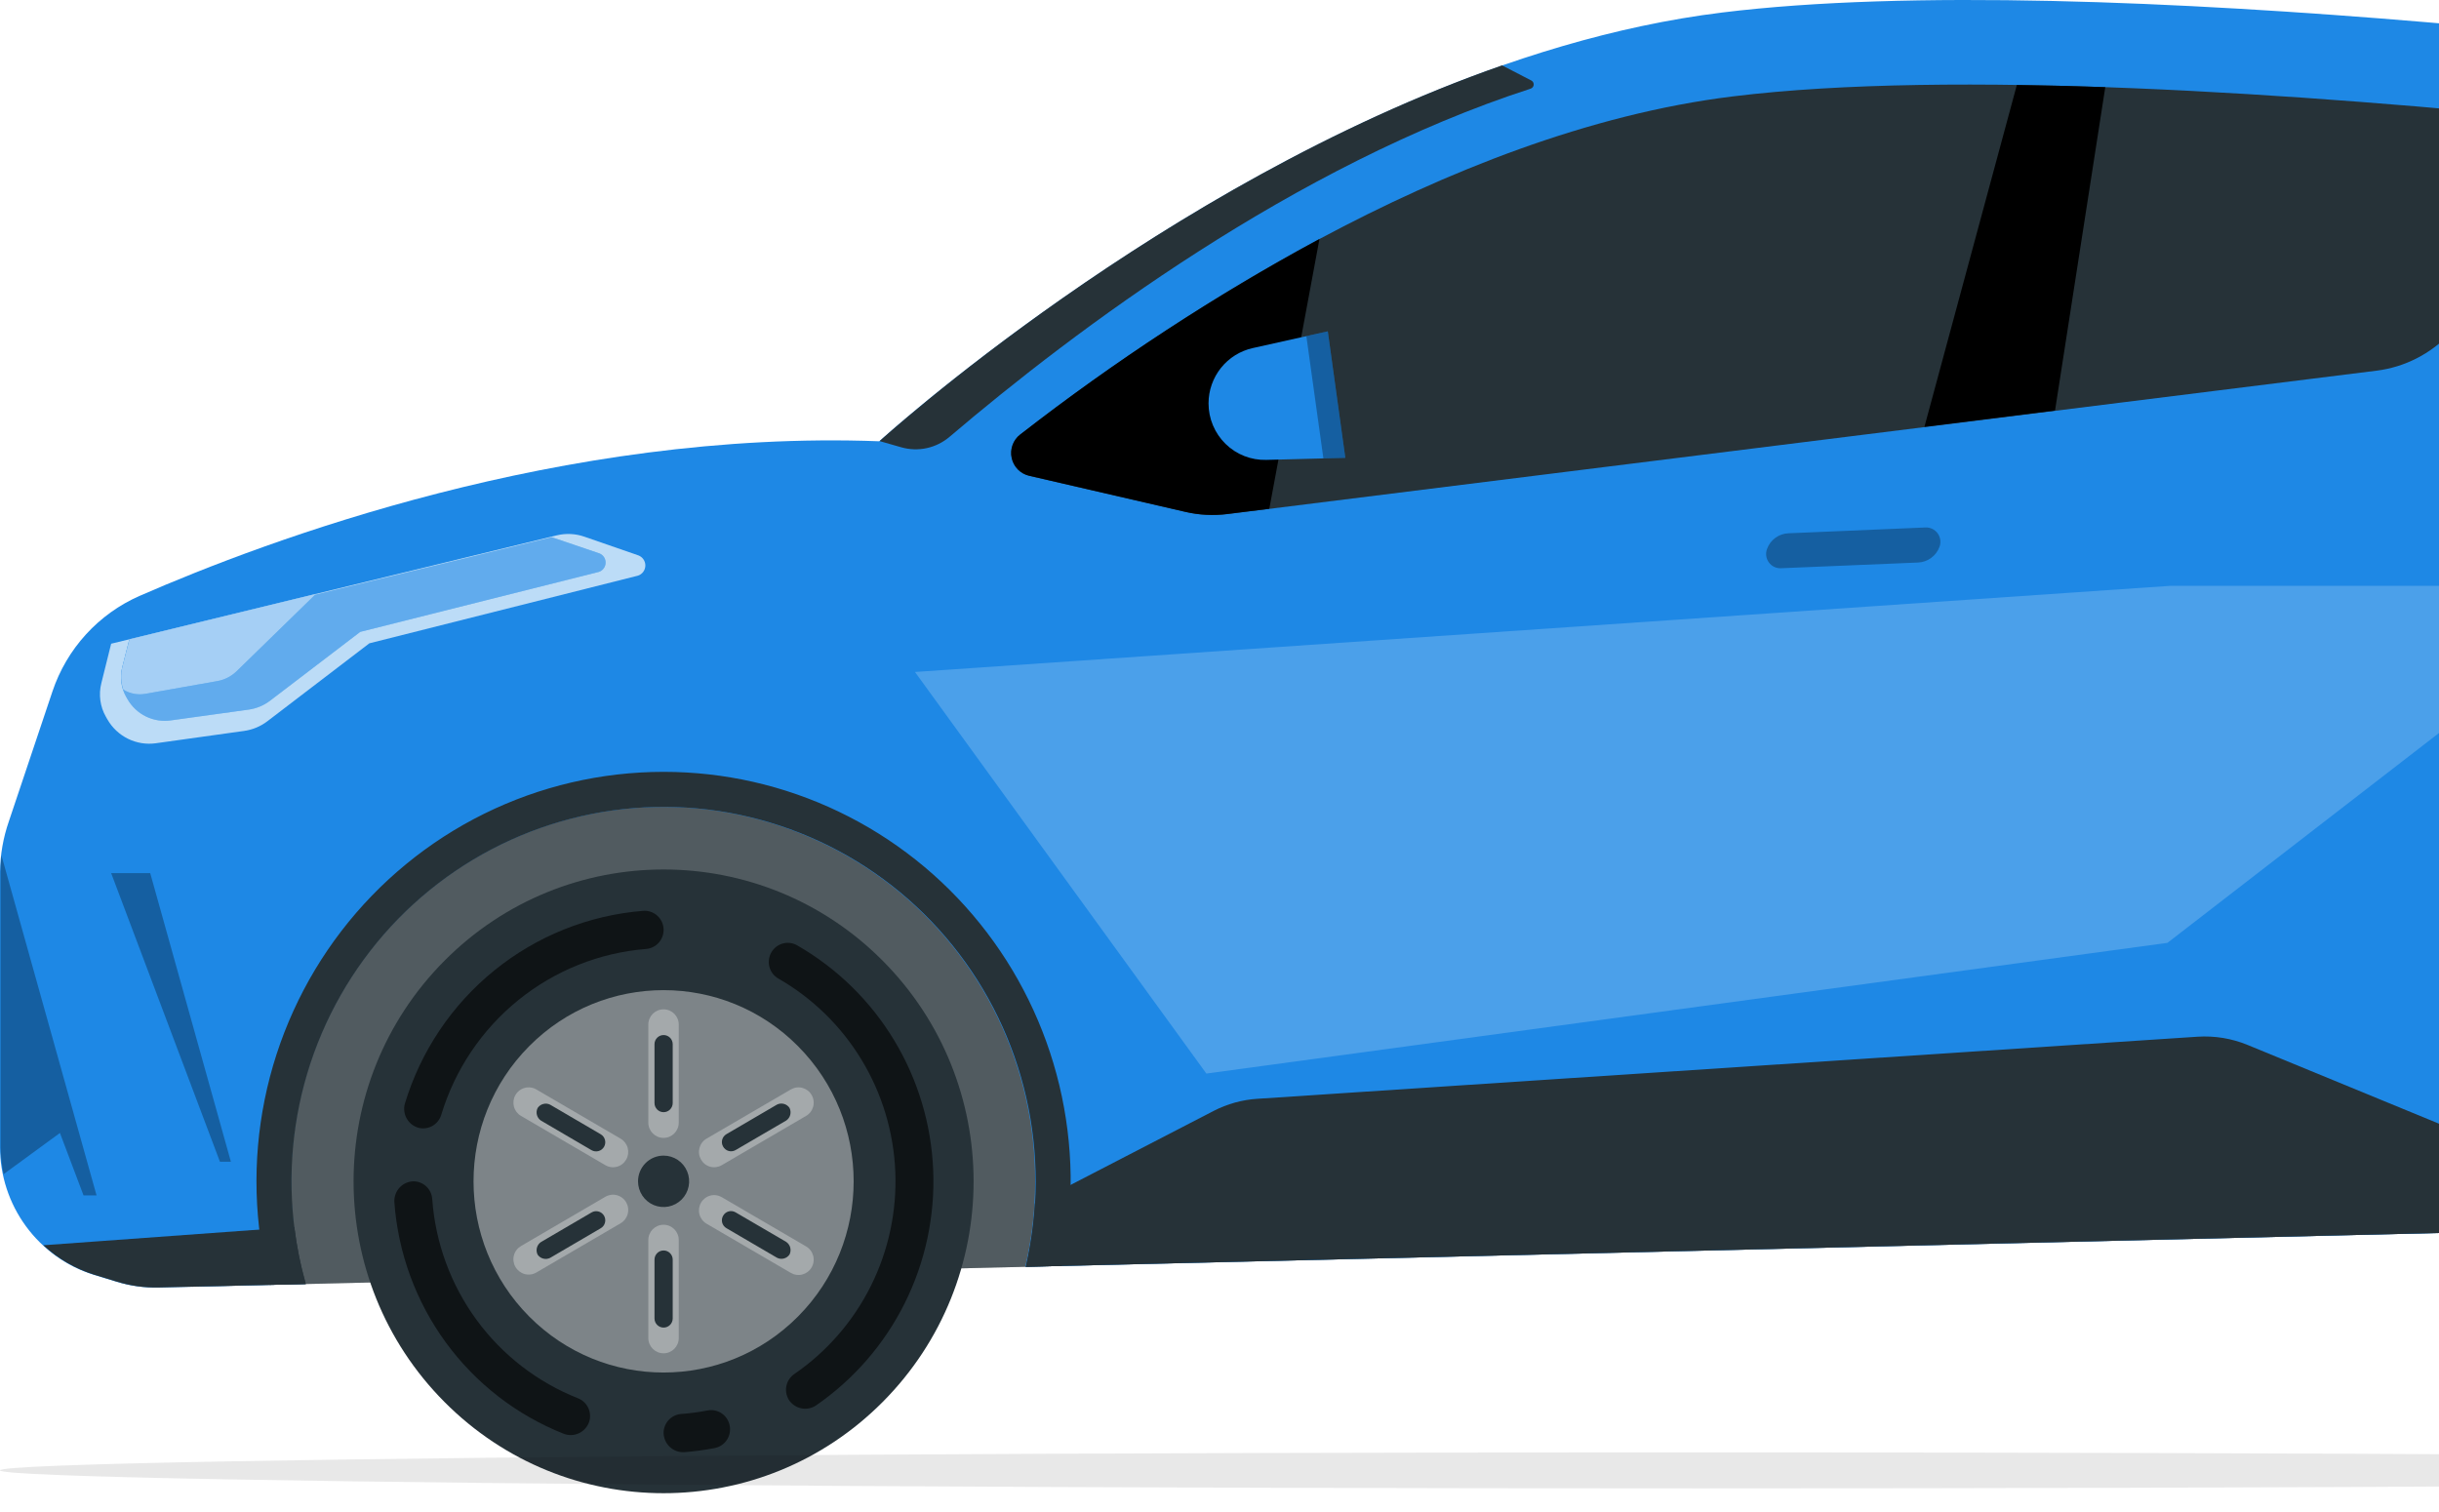 <svg width="129" height="80" viewBox="0 0 129 80" fill="none" xmlns="http://www.w3.org/2000/svg">
<g clip-path="url(#clip0_50_1878)">
<path d="M7.572 52.375L17.412 39.573L148.912 32.372L170.301 39.573L178.908 59.054C178.132 60.48 176.916 61.614 175.443 62.285L172.735 63.499C171.703 63.972 170.586 64.229 169.451 64.254L10.177 68.063L7.572 52.375Z" fill="#263238"/>
<path opacity="0.2" d="M7.572 52.375L17.412 39.573L148.912 32.372L170.301 39.573L178.908 59.054C178.132 60.48 176.916 61.614 175.443 62.285L172.735 63.499C171.703 63.972 170.586 64.229 169.451 64.254L10.177 68.063L7.572 52.375Z" fill="white"/>
<path d="M0.471 43.439L2.775 36.572C3.15 35.453 3.754 34.427 4.547 33.557C5.34 32.688 6.304 31.995 7.379 31.523C14.112 28.579 29.753 22.712 46.507 23.342C46.507 23.342 68.326 3.464 91.093 0.661C110.83 -1.767 148.377 3.173 158.031 4.527C158.161 4.544 158.281 4.605 158.372 4.699C158.463 4.794 158.52 4.916 158.533 5.047C158.547 5.178 158.515 5.31 158.445 5.421C158.374 5.532 158.269 5.615 158.145 5.658L155.659 6.554C155.465 6.626 155.295 6.753 155.171 6.919C155.047 7.086 154.973 7.285 154.959 7.493C154.945 7.7 154.99 7.908 155.091 8.09C155.191 8.272 155.342 8.421 155.524 8.519L175.841 19.268C177.042 19.903 178.047 20.856 178.748 22.024C179.449 23.192 179.819 24.531 179.819 25.895V55.459C179.818 56.9 179.405 58.311 178.628 59.521C177.851 60.732 176.743 61.692 175.437 62.285L172.734 63.499C172.63 63.551 172.522 63.593 172.418 63.634C172.418 63.254 172.449 62.874 172.449 62.488C172.461 59.77 171.916 57.078 170.849 54.58C169.781 52.083 168.214 49.834 166.245 47.972C164.276 46.111 161.947 44.677 159.403 43.761C156.859 42.844 154.154 42.465 151.458 42.646C148.762 42.827 146.132 43.565 143.732 44.813C141.331 46.062 139.212 47.794 137.506 49.902C135.801 52.011 134.545 54.45 133.817 57.068C133.089 59.686 132.904 62.426 133.275 65.119L54.228 67.011C54.916 64.066 54.924 61.002 54.252 58.054C53.579 55.105 52.244 52.351 50.349 50.003C48.454 47.654 46.049 45.774 43.319 44.506C40.59 43.238 37.608 42.616 34.602 42.688C31.596 42.76 28.646 43.524 25.98 44.921C23.313 46.318 21 48.312 19.218 50.748C17.436 53.185 16.233 55.999 15.701 58.977C15.168 61.954 15.321 65.014 16.147 67.922L8.379 68.105C7.621 68.124 6.865 68.018 6.142 67.792L4.966 67.433C3.527 66.986 2.268 66.087 1.375 64.868C0.481 63.649 -0.001 62.174 -0.001 60.659V46.143C0.01 45.222 0.169 44.309 0.471 43.439Z" fill="#1E88E5"/>
<path d="M54.254 67.011C54.507 65.908 54.669 64.785 54.736 63.655L64.182 58.768C64.907 58.393 65.7 58.173 66.513 58.122L116.231 54.839C117.133 54.781 118.036 54.929 118.872 55.272L133.166 61.154C133.141 61.597 133.125 62.04 133.125 62.488C133.124 63.368 133.181 64.247 133.296 65.119L54.254 67.011Z" fill="#263238"/>
<path d="M15.569 64.906C15.691 65.926 15.893 66.935 16.175 67.923L8.406 68.105C7.649 68.124 6.893 68.018 6.169 67.792L4.993 67.433C3.989 67.122 3.067 66.588 2.295 65.87L15.569 64.906Z" fill="#263238"/>
<path d="M35.1 40.828C38.305 40.828 41.469 41.547 44.363 42.934C47.256 44.321 49.805 46.34 51.823 48.845C53.842 51.349 55.279 54.276 56.03 57.411C56.78 60.545 56.826 63.809 56.163 66.964L54.257 67.011C54.944 64.066 54.952 61.002 54.28 58.054C53.607 55.105 52.272 52.351 50.377 50.003C48.482 47.654 46.078 45.774 43.348 44.506C40.618 43.238 37.636 42.616 34.63 42.688C31.624 42.76 28.675 43.524 26.008 44.921C23.341 46.318 21.028 48.312 19.246 50.748C17.465 53.185 16.261 55.999 15.729 58.977C15.197 61.954 15.35 65.014 16.176 67.922L14.265 67.964C13.432 64.76 13.341 61.407 13.999 58.162C14.656 54.918 16.044 51.868 18.056 49.247C20.069 46.627 22.651 44.505 25.606 43.045C28.56 41.586 31.808 40.828 35.1 40.828Z" fill="#263238"/>
<path d="M91.636 5.101C103.258 3.668 121.732 4.939 136.352 6.424C136.668 6.455 136.969 6.575 137.22 6.77C137.472 6.964 137.664 7.226 137.775 7.526C137.885 7.825 137.91 8.15 137.846 8.462C137.782 8.775 137.632 9.064 137.414 9.295L129.583 17.632C128.557 18.72 127.188 19.418 125.709 19.606L64.923 27.193C64.178 27.288 63.423 27.249 62.691 27.078L54.436 25.171C54.209 25.119 54.001 25.003 53.837 24.837C53.672 24.671 53.559 24.461 53.509 24.232C53.459 24.003 53.475 23.764 53.554 23.544C53.634 23.324 53.775 23.131 53.959 22.988C61.236 17.335 76.405 6.976 91.636 5.101Z" fill="#263238"/>
<path opacity="0.3" d="M11.632 61.451H12.212L7.945 46.185H5.879L11.632 61.451Z" fill="black"/>
<path opacity="0.3" d="M0.032 60.664V46.143C0.032 45.845 0.047 45.548 0.078 45.252L5.107 63.233H4.418L3.17 59.93L0.192 62.108C0.091 61.633 0.038 61.15 0.032 60.664Z" fill="black"/>
<g opacity="0.3">
<path d="M94.195 30.058L101.446 29.756C101.697 29.746 101.939 29.66 102.142 29.511C102.345 29.362 102.499 29.155 102.585 28.917C102.627 28.8 102.639 28.674 102.621 28.55C102.603 28.427 102.555 28.31 102.482 28.209C102.408 28.109 102.311 28.029 102.199 27.975C102.087 27.921 101.963 27.896 101.839 27.901L94.589 28.209C94.338 28.219 94.096 28.304 93.894 28.454C93.692 28.603 93.539 28.81 93.455 29.048C93.413 29.165 93.4 29.29 93.418 29.413C93.436 29.536 93.484 29.652 93.557 29.752C93.63 29.852 93.727 29.932 93.838 29.986C93.949 30.039 94.072 30.064 94.195 30.058Z" fill="black"/>
</g>
<path opacity="0.7" d="M33.773 29.381L30.914 28.391C30.443 28.225 29.934 28.2 29.448 28.318L5.879 34.05L5.361 36.134C5.206 36.739 5.293 37.38 5.604 37.921L5.682 38.056C5.935 38.498 6.313 38.853 6.768 39.078C7.223 39.302 7.733 39.386 8.235 39.317L12.896 38.666C13.352 38.605 13.784 38.426 14.15 38.145L19.536 34.029L33.747 30.449C33.857 30.412 33.953 30.342 34.022 30.248C34.091 30.154 34.13 30.041 34.133 29.924C34.136 29.808 34.102 29.693 34.038 29.596C33.974 29.498 33.881 29.424 33.773 29.381Z" fill="white"/>
<path d="M31.717 29.277C31.814 29.319 31.896 29.389 31.952 29.478C32.008 29.568 32.036 29.673 32.031 29.779C32.027 29.884 31.99 29.986 31.927 30.071C31.863 30.155 31.776 30.218 31.675 30.251L19.054 33.424L14.274 37.072C13.947 37.318 13.565 37.477 13.161 37.535L9.017 38.109C8.572 38.17 8.119 38.096 7.715 37.898C7.311 37.699 6.975 37.385 6.749 36.994L6.676 36.868C6.405 36.396 6.329 35.834 6.464 35.305L6.832 33.852L29.184 28.417L31.717 29.277Z" fill="#1E88E5"/>
<path opacity="0.3" d="M31.717 29.277C31.814 29.319 31.896 29.389 31.952 29.478C32.008 29.568 32.036 29.673 32.031 29.779C32.027 29.884 31.99 29.986 31.927 30.071C31.863 30.155 31.776 30.218 31.675 30.251L19.054 33.424L14.274 37.072C13.947 37.318 13.565 37.477 13.161 37.535L9.017 38.109C8.572 38.17 8.119 38.096 7.715 37.898C7.311 37.699 6.975 37.385 6.749 36.994L6.676 36.868C6.405 36.396 6.329 35.834 6.464 35.305L6.832 33.852L29.184 28.417L31.717 29.277Z" fill="white"/>
<path d="M6.847 33.815L16.713 31.413L12.544 35.477C12.262 35.761 11.9 35.952 11.508 36.024L7.686 36.702C7.283 36.772 6.869 36.693 6.521 36.478C6.387 36.088 6.37 35.667 6.474 35.269L6.847 33.815Z" fill="#1E88E5"/>
<path opacity="0.6" d="M6.847 33.815L16.713 31.413L12.544 35.477C12.262 35.761 11.9 35.952 11.508 36.024L7.686 36.702C7.283 36.772 6.869 36.693 6.521 36.478C6.387 36.088 6.37 35.667 6.474 35.269L6.847 33.815Z" fill="white"/>
<path d="M79.446 3.459L81 4.262C81.039 4.284 81.071 4.317 81.092 4.358C81.113 4.398 81.122 4.444 81.118 4.489C81.113 4.534 81.096 4.577 81.067 4.613C81.039 4.648 81.001 4.675 80.958 4.689C68.461 8.743 56.881 17.439 50.221 23.108C49.873 23.403 49.458 23.608 49.013 23.705C48.568 23.801 48.106 23.786 47.668 23.66L46.523 23.332C46.523 23.332 61.418 9.748 79.446 3.459Z" fill="#263238"/>
<path opacity="0.2" d="M139.077 30.986L114.637 49.874L63.805 56.788L48.393 35.545L114.823 30.986H139.077Z" fill="white"/>
<path d="M23.503 74.154C17.1 67.711 17.1 57.267 23.503 50.825C29.906 44.382 40.288 44.382 46.691 50.825C53.095 57.267 53.095 67.711 46.691 74.154C40.288 80.596 29.906 80.596 23.503 74.154Z" fill="#263238"/>
<g opacity="0.6">
<path d="M31.163 75.207C31.239 74.964 31.22 74.701 31.112 74.471C31.003 74.242 30.813 74.061 30.578 73.967C28.433 73.121 26.57 71.682 25.204 69.816C23.839 67.95 23.026 65.732 22.861 63.421C22.843 63.167 22.73 62.929 22.544 62.756C22.358 62.583 22.115 62.487 21.862 62.488C21.724 62.492 21.588 62.524 21.463 62.581C21.337 62.639 21.224 62.721 21.131 62.823C21.037 62.925 20.965 63.044 20.918 63.175C20.871 63.305 20.85 63.444 20.857 63.582C21.051 66.269 21.996 68.847 23.583 71.017C25.17 73.187 27.335 74.862 29.827 75.847C29.956 75.895 30.094 75.916 30.232 75.91C30.369 75.903 30.505 75.869 30.629 75.81C30.753 75.75 30.865 75.666 30.956 75.562C31.048 75.459 31.119 75.338 31.163 75.207Z" fill="black"/>
</g>
<g opacity="0.6">
<path d="M23.337 58.976C24.058 56.587 25.478 54.471 27.411 52.905C29.345 51.339 31.702 50.395 34.177 50.197C34.429 50.176 34.663 50.06 34.834 49.873C35.005 49.685 35.099 49.44 35.099 49.186C35.098 49.047 35.069 48.909 35.014 48.782C34.958 48.654 34.877 48.54 34.776 48.446C34.674 48.351 34.554 48.279 34.423 48.233C34.293 48.188 34.154 48.169 34.016 48.18C31.139 48.411 28.398 49.508 26.149 51.329C23.901 53.149 22.249 55.609 21.411 58.388C21.376 58.521 21.367 58.66 21.386 58.797C21.405 58.933 21.451 59.065 21.521 59.184C21.591 59.302 21.683 59.406 21.793 59.489C21.903 59.571 22.028 59.631 22.162 59.664C22.407 59.718 22.665 59.678 22.883 59.551C23.1 59.423 23.263 59.218 23.337 58.976Z" fill="black"/>
</g>
<g opacity="0.6">
<path d="M41.707 74.024C41.779 74.141 41.874 74.243 41.986 74.323C42.098 74.404 42.224 74.461 42.358 74.491C42.492 74.522 42.631 74.525 42.767 74.501C42.902 74.478 43.031 74.427 43.147 74.352C45.145 72.978 46.764 71.114 47.851 68.938C48.937 66.761 49.456 64.342 49.358 61.908C49.26 59.474 48.549 57.105 47.291 55.024C46.033 52.942 44.27 51.217 42.168 50.009C42.048 49.939 41.915 49.894 41.777 49.879C41.639 49.863 41.499 49.876 41.367 49.918C41.234 49.96 41.111 50.029 41.007 50.121C40.902 50.213 40.818 50.325 40.759 50.452C40.65 50.681 40.631 50.943 40.706 51.186C40.781 51.428 40.944 51.633 41.163 51.76C42.973 52.796 44.49 54.278 45.573 56.068C46.656 57.857 47.269 59.894 47.353 61.987C47.438 64.08 46.991 66.16 46.056 68.032C45.121 69.903 43.727 71.504 42.007 72.685C41.799 72.828 41.653 73.045 41.597 73.292C41.541 73.54 41.581 73.799 41.707 74.019V74.024Z" fill="black"/>
</g>
<g opacity="0.6">
<path d="M36.175 76.817C36.72 76.775 37.263 76.702 37.801 76.598C37.937 76.571 38.066 76.517 38.18 76.438C38.294 76.359 38.39 76.257 38.463 76.138C38.536 76.02 38.584 75.888 38.603 75.75C38.623 75.612 38.614 75.471 38.578 75.337C38.513 75.092 38.358 74.881 38.145 74.745C37.932 74.61 37.676 74.561 37.428 74.608C36.962 74.698 36.492 74.761 36.019 74.795C35.767 74.816 35.533 74.932 35.362 75.119C35.191 75.306 35.096 75.552 35.097 75.806C35.101 75.944 35.133 76.079 35.189 76.205C35.245 76.331 35.326 76.444 35.426 76.538C35.526 76.632 35.644 76.705 35.773 76.753C35.901 76.8 36.038 76.822 36.175 76.817Z" fill="black"/>
</g>
<path opacity="0.4" d="M27.99 69.64C24.064 65.691 24.064 59.287 27.99 55.338C31.915 51.388 38.28 51.388 42.206 55.338C46.132 59.287 46.132 65.691 42.206 69.64C38.28 73.59 31.915 73.59 27.99 69.64Z" fill="white"/>
<g opacity="0.3">
<path d="M35.093 53.391H35.098C35.541 53.391 35.9 53.752 35.9 54.198V59.383C35.9 59.829 35.541 60.19 35.098 60.19H35.093C34.649 60.19 34.29 59.829 34.29 59.383V54.198C34.29 53.752 34.649 53.391 35.093 53.391Z" fill="white"/>
</g>
<path d="M34.617 55.235C34.617 54.968 34.832 54.751 35.098 54.751C35.364 54.751 35.58 54.968 35.58 55.235V58.346C35.58 58.614 35.364 58.831 35.098 58.831C34.832 58.831 34.617 58.614 34.617 58.346V55.235Z" fill="#263238"/>
<g opacity="0.3">
<path d="M35.093 64.786H35.098C35.541 64.786 35.9 65.147 35.9 65.594V70.778C35.9 71.224 35.541 71.585 35.098 71.585H35.093C34.649 71.585 34.29 71.224 34.29 70.778V65.594C34.29 65.147 34.649 64.786 35.093 64.786Z" fill="white"/>
</g>
<path d="M34.617 66.63C34.617 66.363 34.832 66.146 35.098 66.146C35.364 66.146 35.58 66.363 35.58 66.63V69.741C35.58 70.009 35.364 70.225 35.098 70.225C34.832 70.225 34.617 70.009 34.617 69.741V66.63Z" fill="#263238"/>
<g opacity="0.3">
<path d="M38.175 61.634L42.634 59.028C42.726 58.975 42.806 58.905 42.87 58.821C42.935 58.736 42.982 58.64 43.01 58.538C43.037 58.435 43.044 58.328 43.03 58.223C43.017 58.117 42.982 58.016 42.929 57.924C42.877 57.832 42.807 57.751 42.723 57.686C42.639 57.621 42.544 57.574 42.442 57.546C42.34 57.518 42.233 57.511 42.129 57.525C42.024 57.539 41.923 57.574 41.831 57.627L37.367 60.232C37.276 60.285 37.196 60.356 37.132 60.441C37.068 60.525 37.022 60.621 36.995 60.724C36.968 60.826 36.961 60.933 36.975 61.038C36.989 61.144 37.024 61.245 37.077 61.337C37.129 61.429 37.199 61.511 37.283 61.576C37.366 61.641 37.462 61.689 37.564 61.717C37.666 61.744 37.773 61.751 37.878 61.737C37.983 61.722 38.084 61.688 38.175 61.634Z" fill="white"/>
</g>
<path d="M38.905 60.836L41.583 59.273C41.688 59.203 41.764 59.096 41.796 58.973C41.828 58.85 41.815 58.72 41.759 58.606C41.689 58.501 41.583 58.424 41.461 58.392C41.339 58.359 41.209 58.372 41.096 58.429L38.423 59.992C38.368 60.024 38.32 60.066 38.281 60.116C38.242 60.166 38.214 60.224 38.197 60.286C38.181 60.347 38.177 60.412 38.185 60.475C38.194 60.538 38.215 60.599 38.247 60.654C38.279 60.709 38.32 60.758 38.37 60.797C38.42 60.837 38.477 60.866 38.539 60.883C38.6 60.9 38.663 60.904 38.726 60.896C38.789 60.888 38.85 60.868 38.905 60.836Z" fill="#263238"/>
<g opacity="0.3">
<path d="M28.365 67.313L32.824 64.708C33.01 64.6 33.145 64.422 33.2 64.214C33.255 64.006 33.226 63.785 33.119 63.598C33.011 63.412 32.834 63.278 32.628 63.223C32.421 63.168 32.201 63.198 32.016 63.306L27.557 65.911C27.466 65.964 27.385 66.035 27.321 66.119C27.256 66.203 27.209 66.299 27.182 66.402C27.154 66.505 27.147 66.612 27.161 66.717C27.175 66.822 27.209 66.924 27.262 67.016C27.369 67.202 27.546 67.338 27.752 67.394C27.959 67.45 28.18 67.421 28.365 67.313Z" fill="white"/>
</g>
<path d="M29.097 66.537L31.769 64.973C31.824 64.942 31.873 64.9 31.912 64.85C31.951 64.799 31.98 64.742 31.996 64.68C32.013 64.619 32.018 64.555 32.01 64.492C32.002 64.428 31.982 64.367 31.951 64.312C31.919 64.256 31.877 64.207 31.826 64.168C31.775 64.129 31.718 64.1 31.656 64.084C31.594 64.067 31.53 64.063 31.467 64.072C31.403 64.081 31.343 64.102 31.288 64.135L28.615 65.698C28.509 65.767 28.432 65.874 28.399 65.996C28.365 66.119 28.378 66.25 28.434 66.365C28.505 66.469 28.611 66.545 28.733 66.576C28.855 66.608 28.985 66.594 29.097 66.537Z" fill="#263238"/>
<g opacity="0.3">
<path d="M42.929 67.037C42.982 66.945 43.017 66.843 43.03 66.738C43.044 66.633 43.037 66.525 43.01 66.423C42.982 66.32 42.935 66.224 42.87 66.14C42.806 66.056 42.726 65.985 42.634 65.932L38.175 63.327C38.084 63.274 37.983 63.239 37.879 63.225C37.774 63.21 37.668 63.217 37.566 63.244C37.464 63.271 37.368 63.318 37.284 63.383C37.201 63.447 37.13 63.527 37.077 63.619C36.97 63.805 36.94 64.026 36.994 64.234C37.048 64.442 37.183 64.62 37.367 64.729L41.831 67.334C41.923 67.387 42.024 67.422 42.129 67.435C42.233 67.449 42.34 67.442 42.442 67.415C42.544 67.387 42.639 67.34 42.723 67.275C42.807 67.21 42.877 67.129 42.929 67.037Z" fill="white"/>
</g>
<path d="M41.759 66.359C41.815 66.246 41.828 66.115 41.796 65.992C41.764 65.87 41.688 65.763 41.583 65.692L38.905 64.129C38.85 64.097 38.79 64.076 38.727 64.067C38.664 64.058 38.6 64.062 38.539 64.079C38.478 64.095 38.421 64.124 38.37 64.163C38.32 64.202 38.279 64.251 38.247 64.306C38.215 64.361 38.194 64.422 38.185 64.485C38.177 64.549 38.181 64.613 38.197 64.675C38.214 64.736 38.242 64.794 38.281 64.844C38.32 64.895 38.368 64.937 38.423 64.968L41.096 66.531C41.208 66.589 41.337 66.603 41.459 66.571C41.581 66.54 41.688 66.464 41.759 66.359Z" fill="#263238"/>
<g opacity="0.3">
<path d="M33.12 61.337C33.173 61.245 33.207 61.143 33.221 61.038C33.234 60.932 33.227 60.825 33.2 60.723C33.173 60.62 33.125 60.524 33.061 60.44C32.996 60.356 32.916 60.285 32.825 60.232L28.365 57.627C28.18 57.519 27.96 57.49 27.753 57.546C27.546 57.601 27.369 57.737 27.262 57.924C27.209 58.016 27.175 58.117 27.161 58.223C27.148 58.328 27.155 58.435 27.182 58.538C27.209 58.64 27.257 58.737 27.321 58.821C27.386 58.905 27.466 58.976 27.558 59.029L32.017 61.634C32.108 61.688 32.21 61.723 32.315 61.737C32.42 61.751 32.527 61.745 32.63 61.717C32.732 61.689 32.829 61.642 32.913 61.576C32.997 61.511 33.067 61.429 33.12 61.337Z" fill="white"/>
</g>
<path d="M31.951 60.659C31.982 60.604 32.002 60.543 32.01 60.479C32.018 60.416 32.013 60.352 31.996 60.29C31.98 60.229 31.951 60.171 31.912 60.121C31.873 60.071 31.824 60.029 31.769 59.997L29.097 58.434C28.984 58.377 28.854 58.364 28.732 58.397C28.61 58.429 28.504 58.506 28.434 58.611C28.378 58.726 28.365 58.857 28.399 58.98C28.432 59.102 28.509 59.209 28.615 59.278L31.288 60.842C31.4 60.906 31.532 60.922 31.657 60.888C31.781 60.854 31.886 60.772 31.951 60.659Z" fill="#263238"/>
<path d="M33.746 62.488C33.746 62.757 33.825 63.02 33.974 63.244C34.122 63.467 34.333 63.642 34.58 63.745C34.827 63.847 35.099 63.874 35.361 63.822C35.623 63.769 35.864 63.64 36.053 63.45C36.242 63.26 36.371 63.017 36.423 62.753C36.475 62.49 36.449 62.216 36.346 61.968C36.244 61.719 36.071 61.507 35.849 61.357C35.626 61.208 35.365 61.128 35.097 61.128C34.739 61.128 34.395 61.271 34.142 61.526C33.888 61.782 33.746 62.127 33.746 62.488Z" fill="#263238"/>
<path d="M53.96 22.983C58.945 19.105 64.239 15.646 69.787 12.64L67.135 26.911L64.924 27.187C64.179 27.282 63.423 27.244 62.692 27.073L54.437 25.166C54.209 25.114 54.002 24.998 53.837 24.832C53.673 24.665 53.559 24.455 53.51 24.226C53.459 23.997 53.475 23.759 53.555 23.538C53.635 23.318 53.775 23.125 53.96 22.983Z" fill="black"/>
<path d="M111.349 4.611L108.692 21.716L101.783 22.581L106.672 4.496C108.208 4.517 109.767 4.555 111.349 4.611Z" fill="black"/>
<path d="M66.971 24.327L71.155 24.218L70.228 17.527L66.256 18.413C65.594 18.56 65.002 18.93 64.577 19.461C64.153 19.993 63.921 20.654 63.92 21.336C63.92 21.736 63.999 22.131 64.154 22.499C64.308 22.867 64.534 23.2 64.818 23.479C65.103 23.758 65.439 23.977 65.809 24.122C66.179 24.268 66.574 24.337 66.971 24.327Z" fill="#1E88E5"/>
<path opacity="0.3" d="M69.094 17.783L70.228 17.527L71.155 24.218L69.995 24.249L69.094 17.783Z" fill="black"/>
<g filter="url(#filter0_f_50_1878)">
<ellipse cx="89.951" cy="77.778" rx="89.951" ry="0.952" fill="black" fill-opacity="0.09"/>
</g>
</g>
<defs>
<filter id="filter0_f_50_1878" x="-3" y="73.825" width="185.902" height="7.905" filterUnits="userSpaceOnUse" color-interpolation-filters="sRGB">
<feFlood flood-opacity="0" result="BackgroundImageFix"/>
<feBlend mode="normal" in="SourceGraphic" in2="BackgroundImageFix" result="shape"/>
<feGaussianBlur stdDeviation="1.5" result="effect1_foregroundBlur_50_1878"/>
</filter>
<clipPath id="clip0_50_1878">
<rect width="129" height="80" fill="white"/>
</clipPath>
</defs>
</svg>

